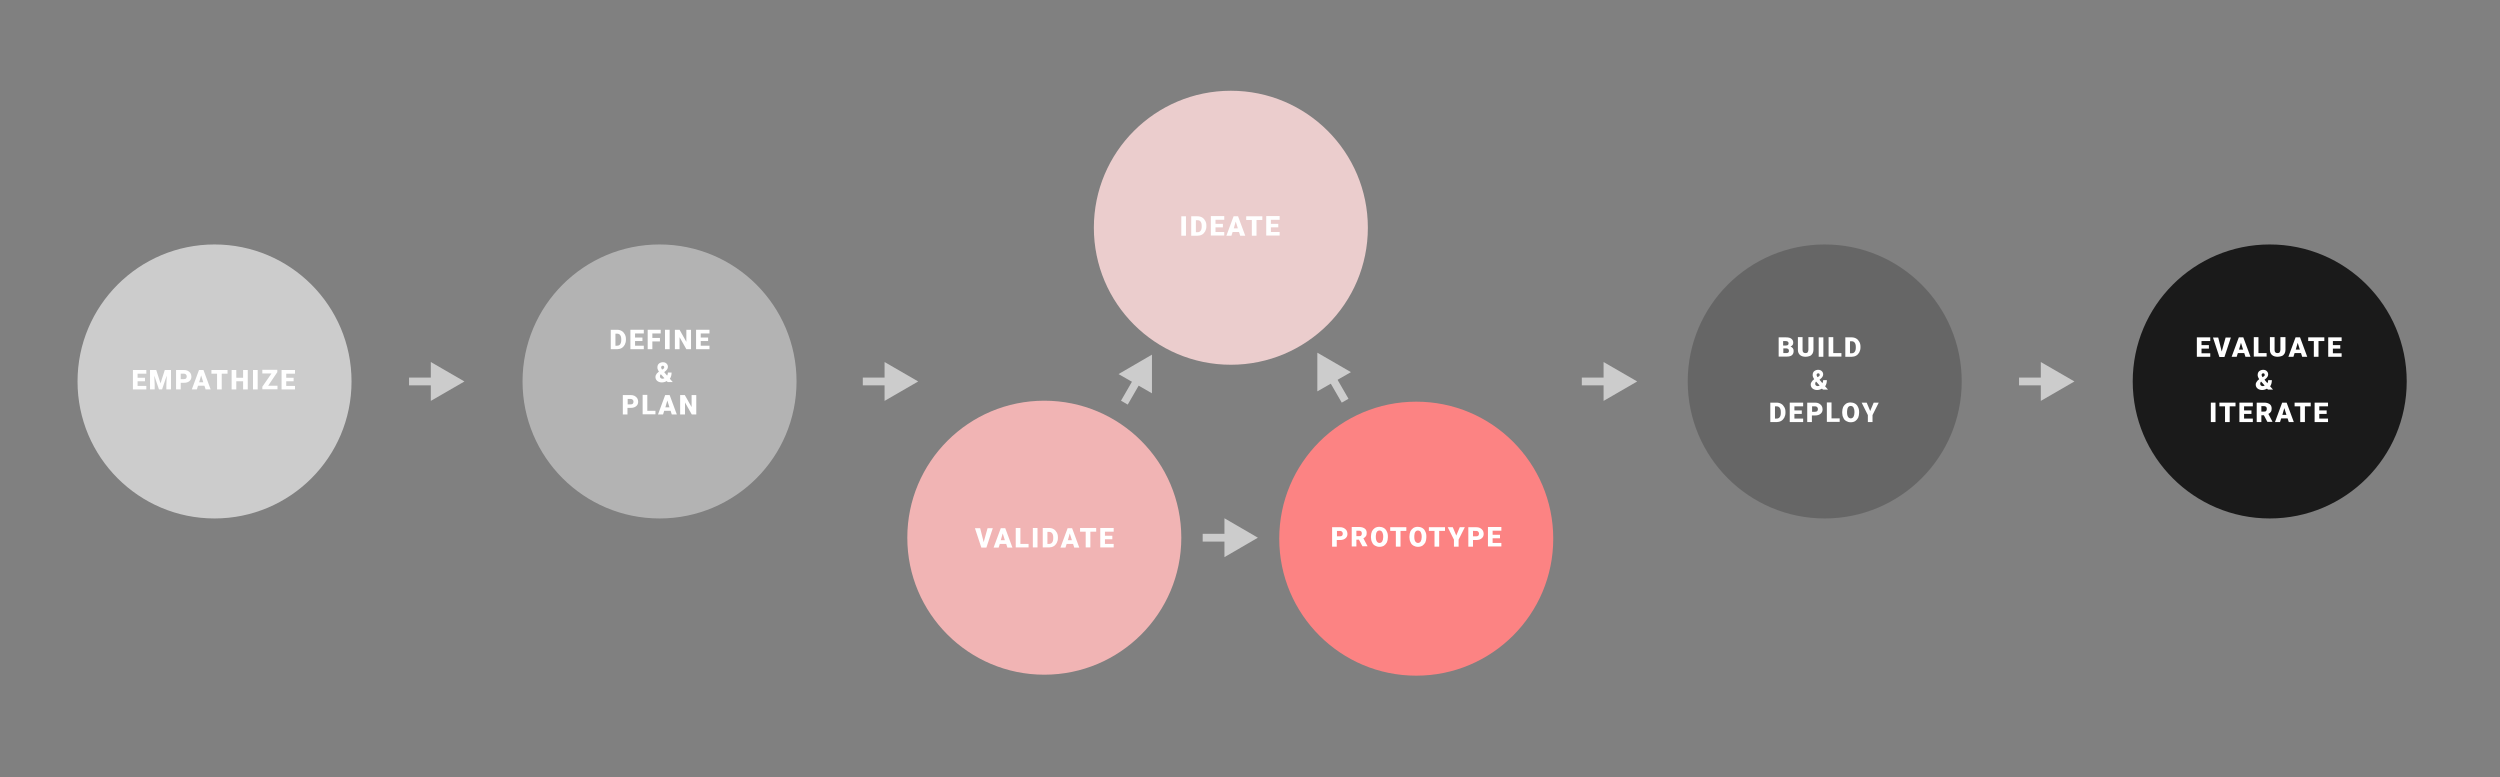 <?xml version="1.0" encoding="utf-8"?>
<!-- Generator: Adobe Illustrator 21.1.0, SVG Export Plug-In . SVG Version: 6.00 Build 0)  -->
<svg version="1.1" id="Layer_1" xmlns="http://www.w3.org/2000/svg" xmlns:xlink="http://www.w3.org/1999/xlink" x="0px" y="0px"
	 viewBox="0 0 1286.5 400" style="enable-background:new 0 0 1286.5 400;" xml:space="preserve">
<rect x="0" y="0" width="1286.5" height="400" fill="#808080" stroke="none"/>
<style type="text/css">
	.st0{fill:#B3B3B3;}
	.st1{fill:#FFFFFF;}
	.st2{fill:#CCCCCC;}
	.st3{fill:none;stroke:#CCCCCC;stroke-width:6;stroke-miterlimit:10;}
	.st4{fill:#666666;}
	.st5{fill:#1A1A1A;}
	.st6{fill:none;stroke:#CCCCCC;stroke-width:4;stroke-miterlimit:10;}
	.st7{fill:#EBCDCD;}
	.st8{fill:#F1B4B4;}
	.st9{fill:#FC8383;}
	.st10{fill:#F69B9B;}
</style>
<circle class="st0" cx="339.4" cy="196.3" r="70.5"/>
<g>
	<path class="st1" d="M314.3,179.7v-10h3.2c0.9,0,1.7,0.2,2.4,0.6s1.2,1,1.6,1.7c0.4,0.7,0.6,1.5,0.6,2.4v0.5c0,0.9-0.2,1.7-0.6,2.5
		c-0.4,0.7-0.9,1.3-1.6,1.7c-0.7,0.4-1.5,0.6-2.3,0.6H314.3z M316.7,171.6v6.3h0.8c0.7,0,1.2-0.2,1.6-0.7s0.6-1.2,0.6-2.2v-0.4
		c0-1-0.2-1.7-0.6-2.2s-0.9-0.7-1.6-0.7H316.7z"/>
	<path class="st1" d="M330.6,175.5h-3.8v2.4h4.5v1.8h-6.9v-10h6.9v1.9h-4.5v2.1h3.8V175.5z"/>
	<path class="st1" d="M339.6,175.7h-3.9v4h-2.4v-10h6.7v1.9h-4.3v2.3h3.9V175.7z"/>
	<path class="st1" d="M344.6,179.7h-2.4v-10h2.4V179.7z"/>
	<path class="st1" d="M355.6,179.7h-2.4l-3.5-6.2v6.2h-2.4v-10h2.4l3.5,6.2v-6.2h2.4V179.7z"/>
	<path class="st1" d="M364.4,175.5h-3.8v2.4h4.5v1.8h-6.9v-10h6.9v1.9h-4.5v2.1h3.8V175.5z"/>
	<path class="st1" d="M339.1,191.2c-0.3-0.4-0.5-0.7-0.6-1.1c-0.2-0.3-0.2-0.7-0.2-1.1c0-0.8,0.3-1.5,0.8-1.9s1.2-0.7,2-0.7
		c0.8,0,1.4,0.2,1.9,0.7s0.7,1,0.7,1.7c0,0.8-0.5,1.6-1.4,2.3l-0.5,0.4l1.5,1.8c0.3-0.5,0.4-1.1,0.4-1.6h1.9c0,1.3-0.3,2.4-0.9,3.2
		l1.5,1.7h-2.6l-0.5-0.5c-0.4,0.2-0.8,0.4-1.2,0.5c-0.4,0.1-0.8,0.2-1.3,0.2c-1,0-1.8-0.3-2.4-0.8s-0.9-1.2-0.9-2
		c0-0.5,0.1-0.9,0.4-1.3C337.9,192.2,338.4,191.8,339.1,191.2L339.1,191.2z M340.8,194.9c0.4,0,0.8-0.1,1.1-0.3l-1.8-2l-0.1,0
		c-0.3,0.3-0.4,0.7-0.4,1.1c0,0.3,0.1,0.6,0.3,0.8S340.5,194.9,340.8,194.9z M340.2,189c0,0.3,0.2,0.7,0.5,1.2l0.5-0.3
		c0.2-0.1,0.4-0.3,0.5-0.4s0.1-0.3,0.1-0.6c0-0.2-0.1-0.4-0.2-0.5s-0.3-0.2-0.5-0.2c-0.3,0-0.5,0.1-0.6,0.2S340.2,188.8,340.2,189z"
		/>
	<path class="st1" d="M322.9,209.9v3.4h-2.4v-10h4c0.8,0,1.4,0.1,2,0.4c0.6,0.3,1,0.7,1.4,1.2c0.3,0.5,0.5,1.1,0.5,1.8
		c0,1-0.3,1.7-1,2.3c-0.7,0.6-1.6,0.9-2.9,0.9H322.9z M322.9,208.1h1.6c0.5,0,0.8-0.1,1.1-0.3c0.2-0.2,0.4-0.6,0.4-1
		c0-0.5-0.1-0.8-0.4-1.1c-0.3-0.3-0.6-0.4-1-0.4h-1.6V208.1z"/>
	<path class="st1" d="M333.1,211.4h4.2v1.8h-6.6v-10h2.4V211.4z"/>
	<path class="st1" d="M345.1,211.4h-3.3l-0.6,1.9h-2.6l3.7-10h2.3l3.7,10h-2.6L345.1,211.4z M342.4,209.6h2.1l-1.1-3.5L342.4,209.6z
		"/>
	<path class="st1" d="M358.3,213.3H356l-3.5-6.2v6.2H350v-10h2.4l3.5,6.2v-6.2h2.4V213.3z"/>
</g>
<circle class="st2" cx="110.4" cy="196.3" r="70.5"/>
<g>
	<path class="st1" d="M74.6,196.2h-3.8v2.4h4.5v1.8h-6.9v-10h6.9v1.9h-4.5v2.1h3.8V196.2z"/>
	<path class="st1" d="M80.4,190.4l2.2,6.9l2.2-6.9H88v10h-2.4v-2.3l0.2-4.8l-2.4,7.1h-1.6l-2.4-7.1l0.2,4.8v2.3h-2.4v-10H80.4z"/>
	<path class="st1" d="M93,197v3.4h-2.4v-10h4c0.8,0,1.4,0.1,2,0.4c0.6,0.3,1,0.7,1.4,1.2c0.3,0.5,0.5,1.1,0.5,1.8c0,1-0.3,1.7-1,2.3
		c-0.7,0.6-1.6,0.9-2.9,0.9H93z M93,195.1h1.6c0.5,0,0.8-0.1,1.1-0.3c0.2-0.2,0.4-0.6,0.4-1c0-0.5-0.1-0.8-0.4-1.1s-0.6-0.4-1-0.4
		H93V195.1z"/>
	<path class="st1" d="M105.2,198.5h-3.3l-0.6,1.9h-2.6l3.7-10h2.3l3.7,10h-2.6L105.2,198.5z M102.5,196.7h2.1l-1.1-3.5L102.5,196.7z
		"/>
	<path class="st1" d="M117.1,192.3h-3v8.1h-2.4v-8.1h-2.9v-1.9h8.3V192.3z"/>
	<path class="st1" d="M127.5,200.4h-2.4v-4.2h-3.5v4.2h-2.4v-10h2.4v4h3.5v-4h2.4V200.4z"/>
	<path class="st1" d="M132.6,200.4h-2.4v-10h2.4V200.4z"/>
	<path class="st1" d="M138,198.5h4.8v1.8H135v-1.3l4.7-6.8H135v-1.9h7.7v1.2L138,198.5z"/>
	<path class="st1" d="M151.1,196.2h-3.8v2.4h4.5v1.8h-6.9v-10h6.9v1.9h-4.5v2.1h3.8V196.2z"/>
</g>
<g>
	<circle class="st3" cx="67.3" cy="631.8" r="70.5"/>
</g>
<circle class="st4" cx="939" cy="196.3" r="70.5"/>
<g>
	<path class="st1" d="M915.3,183.6v-10h3.6c1.3,0,2.3,0.2,2.9,0.7c0.7,0.5,1,1.2,1,2c0,0.5-0.1,1-0.4,1.3s-0.6,0.6-1,0.8
		c0.5,0.1,0.9,0.4,1.2,0.8s0.4,0.8,0.4,1.4c0,1-0.3,1.7-0.9,2.2c-0.6,0.5-1.5,0.7-2.7,0.7H915.3z M917.7,177.8h1.3
		c0.5,0,0.9-0.1,1.1-0.3c0.2-0.2,0.3-0.5,0.3-0.8c0-0.4-0.1-0.7-0.4-0.9s-0.6-0.3-1.2-0.3h-1.2V177.8z M917.7,179.3v2.4h1.6
		c0.4,0,0.8-0.1,1-0.3s0.3-0.5,0.3-0.8c0-0.8-0.4-1.2-1.2-1.3H917.7z"/>
	<path class="st1" d="M933.2,173.6v6.5c0,0.7-0.2,1.4-0.5,1.9s-0.8,1-1.4,1.2s-1.3,0.4-2.1,0.4c-1.2,0-2.2-0.3-2.9-0.9
		s-1.1-1.5-1.1-2.6v-6.6h2.4v6.6c0,1.1,0.5,1.6,1.5,1.6c0.5,0,0.9-0.1,1.1-0.4s0.4-0.7,0.4-1.3v-6.5H933.2z"/>
	<path class="st1" d="M938.3,183.6h-2.4v-10h2.4V183.6z"/>
	<path class="st1" d="M943.4,181.7h4.2v1.8H941v-10h2.4V181.7z"/>
	<path class="st1" d="M949.6,183.6v-10h3.2c0.9,0,1.7,0.2,2.4,0.6s1.2,1,1.6,1.7c0.4,0.7,0.6,1.5,0.6,2.4v0.5c0,0.9-0.2,1.7-0.6,2.5
		c-0.4,0.7-0.9,1.3-1.6,1.7c-0.7,0.4-1.5,0.6-2.3,0.6H949.6z M952,175.5v6.3h0.8c0.7,0,1.2-0.2,1.6-0.7s0.6-1.2,0.6-2.2v-0.4
		c0-1-0.2-1.7-0.6-2.2s-0.9-0.7-1.6-0.7H952z"/>
	<path class="st1" d="M933.6,195.1c-0.3-0.4-0.5-0.7-0.6-1.1c-0.2-0.3-0.2-0.7-0.2-1.1c0-0.8,0.3-1.5,0.8-1.9s1.2-0.7,2-0.7
		c0.8,0,1.4,0.2,1.9,0.7s0.7,1,0.7,1.7c0,0.8-0.5,1.6-1.4,2.3l-0.5,0.4l1.5,1.8c0.3-0.5,0.4-1.1,0.4-1.6h1.9c0,1.3-0.3,2.4-0.9,3.2
		l1.5,1.7h-2.6l-0.5-0.5c-0.4,0.2-0.8,0.4-1.2,0.5c-0.4,0.1-0.8,0.2-1.3,0.2c-1,0-1.8-0.3-2.4-0.8s-0.9-1.2-0.9-2
		c0-0.5,0.1-0.9,0.4-1.3C932.5,196.1,932.9,195.6,933.6,195.1L933.6,195.1z M935.3,198.7c0.4,0,0.8-0.1,1.1-0.3l-1.8-2l-0.1,0
		c-0.3,0.3-0.4,0.7-0.4,1.1c0,0.3,0.1,0.6,0.3,0.8S935,198.7,935.3,198.7z M934.8,192.9c0,0.3,0.2,0.7,0.5,1.2l0.5-0.3
		c0.2-0.1,0.4-0.3,0.5-0.4s0.1-0.3,0.1-0.6c0-0.2-0.1-0.4-0.2-0.5s-0.3-0.2-0.5-0.2c-0.3,0-0.5,0.1-0.6,0.2S934.8,192.7,934.8,192.9
		z"/>
	<path class="st1" d="M911,217.2v-10h3.2c0.9,0,1.7,0.2,2.4,0.6c0.7,0.4,1.2,1,1.6,1.7c0.4,0.7,0.6,1.5,0.6,2.4v0.5
		c0,0.9-0.2,1.7-0.6,2.5c-0.4,0.7-0.9,1.3-1.6,1.7c-0.7,0.4-1.5,0.6-2.3,0.6H911z M913.4,209.1v6.3h0.8c0.7,0,1.2-0.2,1.6-0.7
		c0.4-0.5,0.6-1.2,0.6-2.2V212c0-1-0.2-1.7-0.6-2.2c-0.4-0.5-0.9-0.7-1.6-0.7H913.4z"/>
	<path class="st1" d="M927.2,213h-3.8v2.4h4.5v1.8h-6.9v-10h6.9v1.9h-4.5v2.1h3.8V213z"/>
	<path class="st1" d="M932.4,213.8v3.4H930v-10h4c0.8,0,1.4,0.1,2,0.4c0.6,0.3,1,0.7,1.4,1.2c0.3,0.5,0.5,1.1,0.5,1.8
		c0,1-0.3,1.7-1,2.3c-0.7,0.6-1.6,0.9-2.9,0.9H932.4z M932.4,211.9h1.6c0.5,0,0.8-0.1,1.1-0.3c0.2-0.2,0.4-0.6,0.4-1
		c0-0.5-0.1-0.8-0.4-1.1c-0.3-0.3-0.6-0.4-1-0.4h-1.6V211.9z"/>
	<path class="st1" d="M942.5,215.3h4.2v1.8h-6.6v-10h2.4V215.3z"/>
	<path class="st1" d="M956.7,212.4c0,1-0.2,1.8-0.5,2.6c-0.4,0.7-0.9,1.3-1.5,1.7c-0.7,0.4-1.4,0.6-2.3,0.6s-1.6-0.2-2.3-0.6
		c-0.7-0.4-1.2-0.9-1.5-1.7c-0.4-0.7-0.6-1.6-0.6-2.5V212c0-1,0.2-1.8,0.5-2.6c0.4-0.7,0.9-1.3,1.5-1.7c0.7-0.4,1.4-0.6,2.3-0.6
		c0.8,0,1.6,0.2,2.3,0.6c0.7,0.4,1.2,1,1.5,1.7c0.4,0.7,0.6,1.6,0.6,2.5V212.4z M954.3,212c0-1-0.2-1.7-0.5-2.3
		c-0.3-0.5-0.8-0.8-1.4-0.8c-1.2,0-1.8,0.9-1.9,2.7l0,0.7c0,1,0.2,1.7,0.5,2.2c0.3,0.5,0.8,0.8,1.4,0.8c0.6,0,1.1-0.3,1.4-0.8
		c0.3-0.5,0.5-1.3,0.5-2.2V212z"/>
	<path class="st1" d="M962.4,211.5l1.8-4.3h2.6l-3.2,6.4v3.6h-2.4v-3.6l-3.2-6.4h2.6L962.4,211.5z"/>
</g>
<circle class="st5" cx="1168" cy="196.3" r="70.5"/>
<g>
	<path class="st1" d="M1136.7,179.4h-3.8v2.4h4.5v1.8h-6.9v-10h6.9v1.9h-4.5v2.1h3.8V179.4z"/>
	<path class="st1" d="M1143.3,180.9l2-7.2h2.7l-3.3,10h-2.6l-3.3-10h2.7L1143.3,180.9z"/>
	<path class="st1" d="M1154.9,181.7h-3.3l-0.6,1.9h-2.6l3.7-10h2.3l3.7,10h-2.6L1154.9,181.7z M1152.2,179.9h2.1l-1.1-3.5
		L1152.2,179.9z"/>
	<path class="st1" d="M1162.2,181.7h4.2v1.8h-6.6v-10h2.4V181.7z"/>
	<path class="st1" d="M1176.1,173.6v6.5c0,0.7-0.2,1.4-0.5,1.9s-0.8,1-1.4,1.2s-1.3,0.4-2.1,0.4c-1.2,0-2.2-0.3-2.9-0.9
		s-1.1-1.5-1.1-2.6v-6.6h2.4v6.6c0,1.1,0.5,1.6,1.5,1.6c0.5,0,0.9-0.1,1.1-0.4s0.4-0.7,0.4-1.3v-6.5H1176.1z"/>
	<path class="st1" d="M1184.1,181.7h-3.3l-0.6,1.9h-2.6l3.7-10h2.3l3.7,10h-2.6L1184.1,181.7z M1181.4,179.9h2.1l-1.1-3.5
		L1181.4,179.9z"/>
	<path class="st1" d="M1196.1,175.5h-3v8.1h-2.4v-8.1h-2.9v-1.9h8.3V175.5z"/>
	<path class="st1" d="M1204.3,179.4h-3.8v2.4h4.5v1.8h-6.9v-10h6.9v1.9h-4.5v2.1h3.8V179.4z"/>
	<path class="st1" d="M1162.6,195.1c-0.3-0.4-0.5-0.7-0.6-1.1c-0.2-0.3-0.2-0.7-0.2-1.1c0-0.8,0.3-1.5,0.8-1.9s1.2-0.7,2-0.7
		c0.8,0,1.4,0.2,1.9,0.7s0.7,1,0.7,1.7c0,0.8-0.5,1.6-1.4,2.3l-0.5,0.4l1.5,1.8c0.3-0.5,0.4-1.1,0.4-1.6h1.9c0,1.3-0.3,2.4-0.9,3.2
		l1.5,1.7h-2.6l-0.5-0.5c-0.4,0.2-0.8,0.4-1.2,0.5c-0.4,0.1-0.8,0.2-1.3,0.2c-1,0-1.8-0.3-2.4-0.8s-0.9-1.2-0.9-2
		c0-0.5,0.1-0.9,0.4-1.3C1161.5,196.1,1161.9,195.6,1162.6,195.1L1162.6,195.1z M1164.3,198.7c0.4,0,0.8-0.1,1.1-0.3l-1.8-2l-0.1,0
		c-0.3,0.3-0.4,0.7-0.4,1.1c0,0.3,0.1,0.6,0.3,0.8S1164,198.7,1164.3,198.7z M1163.8,192.9c0,0.3,0.2,0.7,0.5,1.2l0.5-0.3
		c0.2-0.1,0.4-0.3,0.5-0.4s0.1-0.3,0.1-0.6c0-0.2-0.1-0.4-0.2-0.5s-0.3-0.2-0.5-0.2c-0.3,0-0.5,0.1-0.6,0.2
		S1163.8,192.7,1163.8,192.9z"/>
	<path class="st1" d="M1140.1,217.2h-2.4v-10h2.4V217.2z"/>
	<path class="st1" d="M1150.4,209.1h-3v8.1h-2.4v-8.1h-2.9v-1.9h8.3V209.1z"/>
	<path class="st1" d="M1158.6,213h-3.8v2.4h4.5v1.8h-6.9v-10h6.9v1.9h-4.5v2.1h3.8V213z"/>
	<path class="st1" d="M1165,213.7h-1.3v3.5h-2.4v-10h3.9c1.2,0,2.1,0.3,2.8,0.8s1,1.3,1,2.2c0,0.7-0.1,1.3-0.4,1.7
		c-0.3,0.5-0.7,0.8-1.3,1.1l2.1,4v0.1h-2.6L1165,213.7z M1163.7,211.8h1.5c0.5,0,0.8-0.1,1-0.4c0.2-0.2,0.3-0.6,0.3-1
		c0-0.4-0.1-0.8-0.3-1s-0.6-0.4-1-0.4h-1.5V211.8z"/>
	<path class="st1" d="M1177.2,215.3h-3.3l-0.6,1.9h-2.6l3.7-10h2.3l3.7,10h-2.6L1177.2,215.3z M1174.5,213.5h2.1l-1.1-3.5
		L1174.5,213.5z"/>
	<path class="st1" d="M1189.1,209.1h-3v8.1h-2.4v-8.1h-2.9v-1.9h8.3V209.1z"/>
	<path class="st1" d="M1197.3,213h-3.8v2.4h4.5v1.8h-6.9v-10h6.9v1.9h-4.5v2.1h3.8V213z"/>
</g>
<g>
	<g>
		<line class="st6" x1="210.5" y1="196.3" x2="224.6" y2="196.3"/>
		<g>
			<polygon class="st2" points="221.7,206.3 239,196.3 221.7,186.3 			"/>
		</g>
	</g>
</g>
<g>
	<g>
		<line class="st6" x1="1039" y1="196.3" x2="1053.1" y2="196.3"/>
		<g>
			<polygon class="st2" points="1050.2,206.3 1067.5,196.3 1050.2,186.3 			"/>
		</g>
	</g>
</g>
<g>
	<g>
		<line class="st6" x1="814" y1="196.3" x2="828.2" y2="196.3"/>
		<g>
			<polygon class="st2" points="825.2,206.3 842.5,196.3 825.2,186.3 			"/>
		</g>
	</g>
</g>
<g>
	<g>
		<line class="st6" x1="444" y1="196.3" x2="458.2" y2="196.3"/>
		<g>
			<polygon class="st2" points="455.2,206.3 472.5,196.3 455.2,186.3 			"/>
		</g>
	</g>
</g>
<circle class="st7" cx="633.4" cy="117.2" r="70.5"/>
<g>
	<path class="st1" d="M610.3,121.3h-2.4v-10h2.4V121.3z"/>
	<path class="st1" d="M613,121.3v-10h3.2c0.9,0,1.7,0.2,2.4,0.6s1.2,1,1.6,1.7c0.4,0.7,0.6,1.5,0.6,2.4v0.5c0,0.9-0.2,1.7-0.6,2.5
		c-0.4,0.7-0.9,1.3-1.6,1.7c-0.7,0.4-1.5,0.6-2.3,0.6H613z M615.4,113.2v6.3h0.8c0.7,0,1.2-0.2,1.6-0.7s0.6-1.2,0.6-2.2v-0.4
		c0-1-0.2-1.7-0.6-2.2s-0.9-0.7-1.6-0.7H615.4z"/>
	<path class="st1" d="M629.3,117h-3.8v2.4h4.5v1.8h-6.9v-10h6.9v1.9h-4.5v2.1h3.8V117z"/>
	<path class="st1" d="M637.6,119.4h-3.3l-0.6,1.9h-2.6l3.7-10h2.3l3.7,10h-2.6L637.6,119.4z M634.9,117.5h2.1l-1.1-3.5L634.9,117.5z
		"/>
	<path class="st1" d="M649.6,113.2h-3v8.1h-2.4v-8.1h-2.9v-1.9h8.3V113.2z"/>
	<path class="st1" d="M657.8,117H654v2.4h4.5v1.8h-6.9v-10h6.9v1.9H654v2.1h3.8V117z"/>
</g>
<circle class="st8" cx="537.4" cy="276.7" r="70.5"/>
<g>
	<path class="st1" d="M506.2,279l2-7.2h2.7l-3.3,10h-2.6l-3.3-10h2.7L506.2,279z"/>
	<path class="st1" d="M517.8,279.9h-3.3l-0.6,1.9h-2.6l3.7-10h2.3l3.7,10h-2.6L517.8,279.9z M515,278h2.1l-1.1-3.5L515,278z"/>
	<path class="st1" d="M525.1,279.9h4.2v1.8h-6.6v-10h2.4V279.9z"/>
	<path class="st1" d="M533.9,281.7h-2.4v-10h2.4V281.7z"/>
	<path class="st1" d="M536.6,281.7v-10h3.2c0.9,0,1.7,0.2,2.4,0.6c0.7,0.4,1.2,1,1.6,1.7c0.4,0.7,0.6,1.5,0.6,2.4v0.5
		c0,0.9-0.2,1.7-0.6,2.5c-0.4,0.7-0.9,1.3-1.6,1.7c-0.7,0.4-1.5,0.6-2.3,0.6H536.6z M539,273.6v6.3h0.8c0.7,0,1.2-0.2,1.6-0.7
		c0.4-0.5,0.6-1.2,0.6-2.2v-0.4c0-1-0.2-1.7-0.6-2.2c-0.4-0.5-0.9-0.7-1.6-0.7H539z"/>
	<path class="st1" d="M552.2,279.9h-3.3l-0.6,1.9h-2.6l3.7-10h2.3l3.7,10h-2.6L552.2,279.9z M549.5,278h2.1l-1.1-3.5L549.5,278z"/>
	<path class="st1" d="M564.1,273.6h-3v8.1h-2.4v-8.1h-2.9v-1.9h8.3V273.6z"/>
	<path class="st1" d="M572.4,277.5h-3.8v2.4h4.5v1.8h-6.9v-10h6.9v1.9h-4.5v2.1h3.8V277.5z"/>
</g>
<circle class="st9" cx="728.8" cy="277.2" r="70.5"/>
<g>
	<path class="st1" d="M687.9,277.9v3.4h-2.4v-10h4c0.8,0,1.4,0.1,2,0.4c0.6,0.3,1,0.7,1.4,1.2c0.3,0.5,0.5,1.1,0.5,1.8
		c0,1-0.3,1.7-1,2.3c-0.7,0.6-1.6,0.9-2.9,0.9H687.9z M687.9,276h1.6c0.5,0,0.8-0.1,1.1-0.3c0.2-0.2,0.4-0.6,0.4-1
		c0-0.5-0.1-0.8-0.4-1.1c-0.3-0.3-0.6-0.4-1-0.4h-1.6V276z"/>
	<path class="st1" d="M699.3,277.7H698v3.5h-2.4v-10h3.9c1.2,0,2.1,0.3,2.8,0.8c0.7,0.5,1,1.3,1,2.2c0,0.7-0.1,1.3-0.4,1.7
		c-0.3,0.5-0.7,0.8-1.3,1.1l2.1,4v0.1h-2.6L699.3,277.7z M698,275.9h1.5c0.5,0,0.8-0.1,1-0.4c0.2-0.2,0.3-0.6,0.3-1s-0.1-0.8-0.3-1
		c-0.2-0.2-0.6-0.4-1-0.4H698V275.9z"/>
	<path class="st1" d="M714.2,276.5c0,1-0.2,1.8-0.5,2.6c-0.4,0.7-0.9,1.3-1.5,1.7c-0.7,0.4-1.4,0.6-2.3,0.6s-1.6-0.2-2.3-0.6
		s-1.2-0.9-1.5-1.7c-0.4-0.7-0.6-1.6-0.6-2.5v-0.6c0-1,0.2-1.8,0.5-2.6c0.4-0.7,0.9-1.3,1.5-1.7c0.7-0.4,1.4-0.6,2.3-0.6
		c0.8,0,1.6,0.2,2.3,0.6c0.7,0.4,1.2,1,1.5,1.7c0.4,0.7,0.6,1.6,0.6,2.5V276.5z M711.8,276.1c0-1-0.2-1.7-0.5-2.3
		c-0.3-0.5-0.8-0.8-1.4-0.8c-1.2,0-1.8,0.9-1.9,2.7l0,0.7c0,1,0.2,1.7,0.5,2.2c0.3,0.5,0.8,0.8,1.4,0.8c0.6,0,1.1-0.3,1.4-0.8
		c0.3-0.5,0.5-1.3,0.5-2.2V276.1z"/>
	<path class="st1" d="M723.7,273.2h-3v8.1h-2.4v-8.1h-2.9v-1.9h8.3V273.2z"/>
	<path class="st1" d="M734,276.5c0,1-0.2,1.8-0.5,2.6c-0.4,0.7-0.9,1.3-1.5,1.7c-0.7,0.4-1.4,0.6-2.3,0.6s-1.6-0.2-2.3-0.6
		s-1.2-0.9-1.5-1.7c-0.4-0.7-0.6-1.6-0.6-2.5v-0.6c0-1,0.2-1.8,0.5-2.6c0.4-0.7,0.9-1.3,1.5-1.7c0.7-0.4,1.4-0.6,2.3-0.6
		c0.8,0,1.6,0.2,2.3,0.6c0.7,0.4,1.2,1,1.5,1.7c0.4,0.7,0.6,1.6,0.6,2.5V276.5z M731.6,276.1c0-1-0.2-1.7-0.5-2.3
		c-0.3-0.5-0.8-0.8-1.4-0.8c-1.2,0-1.8,0.9-1.9,2.7l0,0.7c0,1,0.2,1.7,0.5,2.2c0.3,0.5,0.8,0.8,1.4,0.8c0.6,0,1.1-0.3,1.4-0.8
		c0.3-0.5,0.5-1.3,0.5-2.2V276.1z"/>
	<path class="st1" d="M743.6,273.2h-3v8.1h-2.4v-8.1h-2.9v-1.9h8.3V273.2z"/>
	<path class="st1" d="M749.4,275.6l1.8-4.3h2.6l-3.2,6.4v3.6h-2.4v-3.6l-3.2-6.4h2.6L749.4,275.6z"/>
	<path class="st1" d="M758,277.9v3.4h-2.4v-10h4c0.8,0,1.4,0.1,2,0.4c0.6,0.3,1,0.7,1.4,1.2c0.3,0.5,0.5,1.1,0.5,1.8
		c0,1-0.3,1.7-1,2.3c-0.7,0.6-1.6,0.9-2.9,0.9H758z M758,276h1.6c0.5,0,0.8-0.1,1.1-0.3c0.2-0.2,0.4-0.6,0.4-1
		c0-0.5-0.1-0.8-0.4-1.1c-0.3-0.3-0.6-0.4-1-0.4H758V276z"/>
	<path class="st1" d="M771.9,277h-3.8v2.4h4.5v1.8h-6.9v-10h6.9v1.9h-4.5v2.1h3.8V277z"/>
</g>
<g>
	<g>
		<line class="st6" x1="618.9" y1="276.7" x2="633" y2="276.7"/>
		<g>
			<polygon class="st2" points="630.1,286.7 647.3,276.7 630.1,266.7 			"/>
		</g>
	</g>
</g>
<g>
	<g>
		<line class="st6" x1="578.6" y1="207.2" x2="585.7" y2="194.9"/>
		<g>
			<polygon class="st2" points="592.8,202.4 592.8,182.5 575.6,192.5 			"/>
		</g>
	</g>
</g>
<g>
	<g>
		<line class="st6" x1="692.2" y1="206.2" x2="685.1" y2="193.9"/>
		<g>
			<polygon class="st2" points="695.2,191.5 677.9,181.5 677.9,201.4 			"/>
		</g>
	</g>
</g>
<rect x="998.4" y="481.6" class="st9" width="140.6" height="529.4"/>
<rect x="791.8" y="520.8" class="st10" width="140.6" height="449.7"/>
<rect x="585.2" y="561.3" class="st8" width="140.6" height="369.9"/>
<rect x="378.6" y="600.6" class="st7" width="140.6" height="290.2"/>
</svg>
